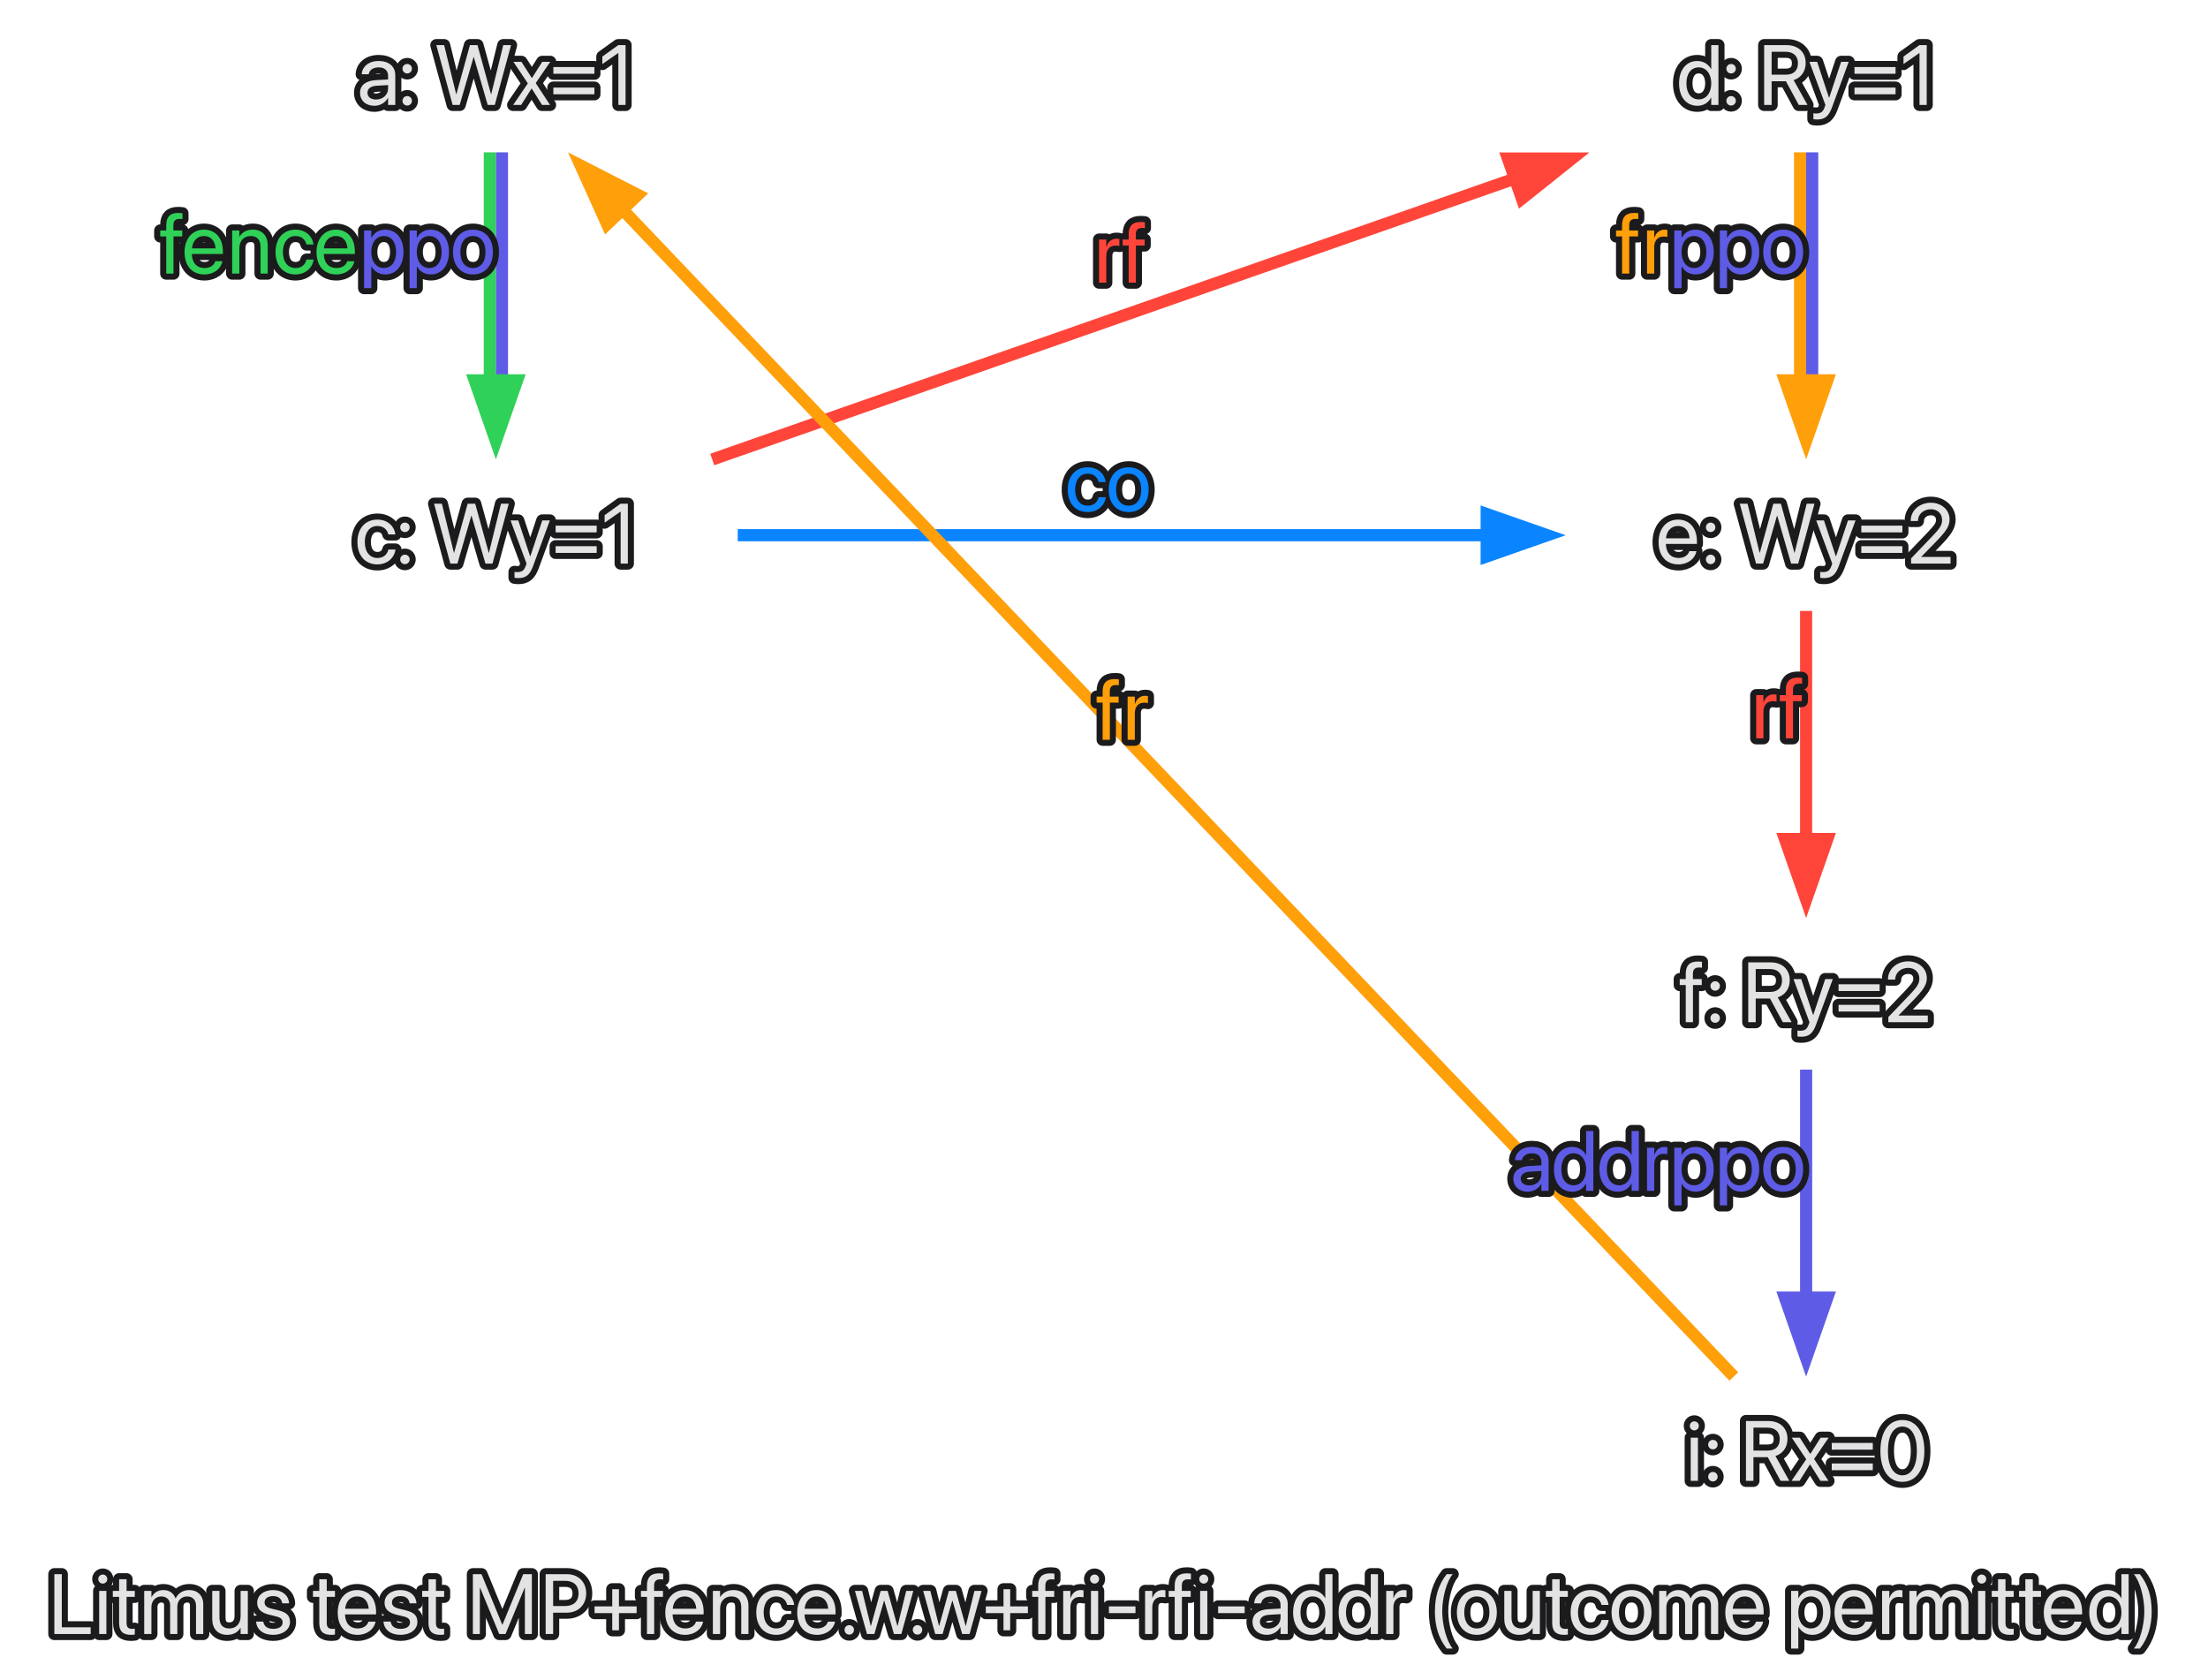 <?xml version="1.0" encoding="UTF-8"?>
<svg xmlns="http://www.w3.org/2000/svg" xmlns:xlink="http://www.w3.org/1999/xlink" width="364" height="277" viewBox="0 0 364 277">
<defs>
<g>
<g id="glyph-0-0">
<path d="M 0.957 0 L 6.945 0 L 6.945 -1.109 L 2.188 -1.109 L 2.188 -9.863 L 0.957 -9.863 Z M 0.957 0 " />
</g>
<g id="glyph-0-1">
<path d="M 1.441 -8.312 C 1.859 -8.312 2.188 -8.648 2.188 -9.059 C 2.188 -9.477 1.859 -9.805 1.441 -9.805 C 1.031 -9.805 0.699 -9.477 0.699 -9.059 C 0.699 -8.648 1.031 -8.312 1.441 -8.312 Z M 0.848 0 L 2.039 0 L 2.039 -7.109 L 0.848 -7.109 Z M 0.848 0 " />
</g>
<g id="glyph-0-2">
<path d="M 3.082 0.137 C 3.316 0.137 3.57 0.109 3.719 0.09 L 3.719 -0.875 C 3.617 -0.867 3.48 -0.848 3.336 -0.848 C 2.699 -0.848 2.367 -1.059 2.367 -1.82 L 2.367 -6.125 L 3.719 -6.125 L 3.719 -7.109 L 2.367 -7.109 L 2.367 -9.031 L 1.137 -9.031 L 1.137 -7.109 L 0.098 -7.109 L 0.098 -6.125 L 1.137 -6.125 L 1.137 -1.812 C 1.137 -0.453 1.777 0.137 3.082 0.137 Z M 3.082 0.137 " />
</g>
<g id="glyph-0-3">
<path d="M 0.773 0 L 1.961 0 L 1.961 -4.457 C 1.961 -5.449 2.645 -6.195 3.59 -6.195 C 4.473 -6.195 5.047 -5.625 5.047 -4.766 L 5.047 0 L 6.234 0 L 6.234 -4.52 C 6.234 -5.488 6.898 -6.195 7.84 -6.195 C 8.777 -6.195 9.316 -5.613 9.316 -4.637 L 9.316 0 L 10.508 0 L 10.508 -4.91 C 10.508 -6.324 9.598 -7.246 8.191 -7.246 C 7.191 -7.246 6.359 -6.734 5.961 -5.879 L 5.934 -5.879 C 5.625 -6.746 4.91 -7.246 3.938 -7.246 C 3.023 -7.246 2.312 -6.773 1.988 -6.07 L 1.961 -6.07 L 1.961 -7.109 L 0.773 -7.109 Z M 0.773 0 " />
</g>
<g id="glyph-0-4">
<path d="M 3.199 0.137 C 4.281 0.137 5.004 -0.348 5.387 -1.012 L 5.414 -1.012 L 5.414 0 L 6.605 0 L 6.605 -7.109 L 5.414 -7.109 L 5.414 -2.926 C 5.414 -1.715 4.684 -0.918 3.562 -0.918 C 2.469 -0.918 1.93 -1.551 1.93 -2.707 L 1.93 -7.109 L 0.738 -7.109 L 0.738 -2.496 C 0.738 -0.875 1.641 0.137 3.199 0.137 Z M 3.199 0.137 " />
</g>
<g id="glyph-0-5">
<path d="M 3.297 0.137 C 4.883 0.137 6.059 -0.738 6.059 -1.984 L 6.059 -1.988 C 6.059 -3 5.539 -3.57 4.102 -3.918 L 2.973 -4.191 C 2.188 -4.383 1.867 -4.719 1.867 -5.203 L 1.867 -5.211 C 1.867 -5.84 2.398 -6.254 3.262 -6.254 C 4.145 -6.254 4.668 -5.797 4.766 -5.105 L 4.773 -5.059 L 5.906 -5.059 L 5.898 -5.148 C 5.812 -6.336 4.82 -7.246 3.262 -7.246 C 1.723 -7.246 0.648 -6.379 0.648 -5.156 L 0.648 -5.148 C 0.648 -4.121 1.301 -3.5 2.641 -3.18 L 3.766 -2.906 C 4.574 -2.707 4.84 -2.422 4.84 -1.906 L 4.84 -1.902 C 4.84 -1.258 4.266 -0.855 3.301 -0.855 C 2.332 -0.855 1.805 -1.273 1.66 -1.984 L 1.648 -2.051 L 0.457 -2.051 L 0.465 -1.988 C 0.609 -0.719 1.621 0.137 3.297 0.137 Z M 3.297 0.137 " />
</g>
<g id="glyph-0-6">
<rect x="0" y="0" width="0" height="0" mask="url(#mask-0)" />
</g>
<g id="glyph-0-7">
<path d="M 3.699 0.137 C 5.25 0.137 6.414 -0.793 6.645 -1.969 L 6.66 -2.039 L 5.488 -2.039 L 5.469 -1.977 C 5.266 -1.367 4.629 -0.918 3.727 -0.918 C 2.461 -0.918 1.656 -1.77 1.629 -3.234 L 6.746 -3.234 L 6.746 -3.672 C 6.746 -5.805 5.566 -7.246 3.625 -7.246 C 1.684 -7.246 0.426 -5.734 0.426 -3.535 L 0.426 -3.527 C 0.426 -1.293 1.656 0.137 3.699 0.137 Z M 3.617 -6.195 C 4.656 -6.195 5.422 -5.543 5.539 -4.164 L 1.648 -4.164 C 1.777 -5.488 2.586 -6.195 3.617 -6.195 Z M 3.617 -6.195 " />
</g>
<g id="glyph-0-8">
<path d="M 0.957 0 L 2.105 0 L 2.105 -7.621 L 2.148 -7.621 L 5.297 0 L 6.336 0 L 9.488 -7.621 L 9.531 -7.621 L 9.531 0 L 10.68 0 L 10.68 -9.863 L 9.258 -9.863 L 5.84 -1.551 L 5.797 -1.551 L 2.379 -9.863 L 0.957 -9.863 Z M 0.957 0 " />
</g>
<g id="glyph-0-9">
<path d="M 0.957 0 L 2.188 0 L 2.188 -3.52 L 4.473 -3.52 C 6.324 -3.52 7.637 -4.828 7.637 -6.699 L 7.637 -6.715 C 7.637 -8.586 6.324 -9.863 4.473 -9.863 L 0.957 -9.863 Z M 4.156 -8.77 C 5.566 -8.77 6.379 -8 6.379 -6.699 L 6.379 -6.688 C 6.379 -5.387 5.566 -4.613 4.156 -4.613 L 2.188 -4.613 L 2.188 -8.77 Z M 4.156 -8.77 " />
</g>
<g id="glyph-0-10">
<path d="M 0.766 -3.445 L 3.68 -3.445 L 3.68 -0.617 L 4.785 -0.617 L 4.785 -3.445 L 7.703 -3.445 L 7.703 -4.555 L 4.785 -4.555 L 4.785 -7.383 L 3.68 -7.383 L 3.68 -4.555 L 0.766 -4.555 Z M 0.766 -3.445 " />
</g>
<g id="glyph-0-11">
<path d="M 1.156 0 L 2.344 0 L 2.344 -6.125 L 3.793 -6.125 L 3.793 -7.109 L 2.332 -7.109 L 2.332 -7.977 C 2.332 -8.684 2.66 -9.016 3.316 -9.016 C 3.5 -9.016 3.684 -9.012 3.828 -8.988 L 3.828 -9.953 C 3.652 -9.98 3.371 -10 3.105 -10 C 1.793 -10 1.156 -9.352 1.156 -7.984 L 1.156 -7.109 L 0.164 -7.109 L 0.164 -6.125 L 1.156 -6.125 Z M 1.156 0 " />
</g>
<g id="glyph-0-12">
<path d="M 0.773 0 L 1.961 0 L 1.961 -4.184 C 1.961 -5.395 2.695 -6.195 3.816 -6.195 C 4.91 -6.195 5.449 -5.559 5.449 -4.402 L 5.449 0 L 6.637 0 L 6.637 -4.613 C 6.637 -6.234 5.734 -7.246 4.176 -7.246 C 3.098 -7.246 2.371 -6.762 1.988 -6.098 L 1.961 -6.098 L 1.961 -7.109 L 0.773 -7.109 Z M 0.773 0 " />
</g>
<g id="glyph-0-13">
<path d="M 3.719 0.137 C 5.324 0.137 6.496 -0.91 6.688 -2.262 L 6.691 -2.312 L 5.523 -2.312 L 5.512 -2.258 C 5.312 -1.465 4.691 -0.918 3.719 -0.918 C 2.488 -0.918 1.641 -1.895 1.641 -3.547 L 1.641 -3.555 C 1.641 -5.168 2.469 -6.195 3.707 -6.195 C 4.75 -6.195 5.324 -5.566 5.504 -4.855 L 5.516 -4.801 L 6.68 -4.801 L 6.672 -4.855 C 6.523 -6.07 5.477 -7.246 3.707 -7.246 C 1.73 -7.246 0.426 -5.812 0.426 -3.57 L 0.426 -3.562 C 0.426 -1.301 1.703 0.137 3.719 0.137 Z M 3.719 0.137 " />
</g>
<g id="glyph-0-14">
<path d="M 1.504 0.098 C 1.941 0.098 2.285 -0.246 2.285 -0.684 C 2.285 -1.121 1.941 -1.465 1.504 -1.465 C 1.066 -1.465 0.727 -1.121 0.727 -0.684 C 0.727 -0.246 1.066 0.098 1.504 0.098 Z M 1.504 0.098 " />
</g>
<g id="glyph-0-15">
<path d="M 2.18 0 L 3.391 0 L 4.992 -5.504 L 5.02 -5.504 L 6.625 0 L 7.836 0 L 9.816 -7.109 L 8.641 -7.109 L 7.219 -1.328 L 7.191 -1.328 L 5.578 -7.109 L 4.43 -7.109 L 2.824 -1.328 L 2.797 -1.328 L 1.375 -7.109 L 0.191 -7.109 Z M 2.18 0 " />
</g>
<g id="glyph-0-16">
<path d="M 0.773 0 L 1.961 0 L 1.961 -4.391 C 1.961 -5.469 2.562 -6.113 3.488 -6.113 C 3.773 -6.113 4.027 -6.078 4.121 -6.043 L 4.121 -7.199 C 4.027 -7.211 3.848 -7.246 3.645 -7.246 C 2.844 -7.246 2.23 -6.727 1.988 -5.906 L 1.961 -5.906 L 1.961 -7.109 L 0.773 -7.109 Z M 0.773 0 " />
</g>
<g id="glyph-0-17">
<path d="M 0.812 -3.445 L 5.188 -3.445 L 5.188 -4.555 L 0.812 -4.555 Z M 0.812 -3.445 " />
</g>
<g id="glyph-0-18">
<path d="M 2.852 0.137 C 3.801 0.137 4.656 -0.375 5.074 -1.156 L 5.102 -1.156 L 5.102 0 L 6.289 0 L 6.289 -4.914 C 6.289 -6.336 5.238 -7.246 3.555 -7.246 C 1.879 -7.246 0.863 -6.305 0.758 -5.133 L 0.754 -5.059 L 1.902 -5.059 L 1.914 -5.121 C 2.051 -5.758 2.625 -6.195 3.543 -6.195 C 4.531 -6.195 5.102 -5.668 5.102 -4.801 L 5.102 -4.203 L 3.062 -4.09 C 1.43 -3.992 0.484 -3.234 0.484 -2.023 L 0.484 -2.012 C 0.484 -0.719 1.438 0.137 2.852 0.137 Z M 1.703 -2.012 L 1.703 -2.023 C 1.703 -2.688 2.25 -3.109 3.199 -3.164 L 5.102 -3.281 L 5.102 -2.699 C 5.102 -1.668 4.238 -0.895 3.117 -0.895 C 2.262 -0.895 1.703 -1.328 1.703 -2.012 Z M 1.703 -2.012 " />
</g>
<g id="glyph-0-19">
<path d="M 3.445 0.137 C 4.465 0.137 5.258 -0.375 5.703 -1.203 L 5.73 -1.203 L 5.73 0 L 6.918 0 L 6.918 -9.863 L 5.73 -9.863 L 5.73 -5.922 L 5.703 -5.922 C 5.258 -6.742 4.43 -7.246 3.426 -7.246 C 1.641 -7.246 0.426 -5.805 0.426 -3.562 L 0.426 -3.555 C 0.426 -1.312 1.629 0.137 3.445 0.137 Z M 3.68 -0.918 C 2.422 -0.918 1.641 -1.922 1.641 -3.555 L 1.641 -3.562 C 1.641 -5.184 2.422 -6.195 3.68 -6.195 C 4.875 -6.195 5.734 -5.148 5.734 -3.562 L 5.734 -3.555 C 5.734 -1.961 4.883 -0.918 3.68 -0.918 Z M 3.68 -0.918 " />
</g>
<g id="glyph-0-20">
<path d="M 3.242 2.395 L 4.238 2.395 C 3.254 1.25 2.508 -1.457 2.508 -3.738 C 2.508 -6.023 3.254 -8.723 4.238 -9.863 L 3.242 -9.863 C 1.906 -8.168 1.301 -6.172 1.301 -3.738 C 1.301 -1.305 1.906 0.703 3.242 2.395 Z M 3.242 2.395 " />
</g>
<g id="glyph-0-21">
<path d="M 3.719 0.137 C 5.68 0.137 7.008 -1.285 7.008 -3.555 L 7.008 -3.57 C 7.008 -5.84 5.676 -7.246 3.711 -7.246 C 1.75 -7.246 0.426 -5.832 0.426 -3.57 L 0.426 -3.555 C 0.426 -1.293 1.742 0.137 3.719 0.137 Z M 3.727 -0.918 C 2.469 -0.918 1.641 -1.879 1.641 -3.555 L 1.641 -3.57 C 1.641 -5.23 2.477 -6.195 3.711 -6.195 C 4.969 -6.195 5.789 -5.238 5.789 -3.57 L 5.789 -3.555 C 5.789 -1.887 4.977 -0.918 3.727 -0.918 Z M 3.727 -0.918 " />
</g>
<g id="glyph-0-22">
<path d="M 0.773 2.395 L 1.961 2.395 L 1.961 -1.191 L 1.988 -1.191 C 2.434 -0.371 3.262 0.137 4.266 0.137 C 6.051 0.137 7.266 -1.305 7.266 -3.547 L 7.266 -3.555 C 7.266 -5.797 6.062 -7.246 4.246 -7.246 C 3.227 -7.246 2.434 -6.734 1.988 -5.906 L 1.961 -5.906 L 1.961 -7.109 L 0.773 -7.109 Z M 4.012 -0.918 C 2.816 -0.918 1.957 -1.961 1.957 -3.547 L 1.957 -3.555 C 1.957 -5.148 2.809 -6.195 4.012 -6.195 C 5.27 -6.195 6.051 -5.188 6.051 -3.555 L 6.051 -3.547 C 6.051 -1.93 5.27 -0.918 4.012 -0.918 Z M 4.012 -0.918 " />
</g>
<g id="glyph-0-23">
<path d="M 1.273 2.395 C 2.605 0.703 3.215 -1.305 3.215 -3.738 C 3.215 -6.172 2.605 -8.168 1.273 -9.863 L 0.273 -9.863 C 1.258 -8.723 2.004 -6.023 2.004 -3.738 C 2.004 -1.457 1.258 1.25 0.273 2.395 Z M 1.273 2.395 " />
</g>
<g id="glyph-0-24">
<path d="M 1.504 -5.195 C 1.941 -5.195 2.285 -5.539 2.285 -5.977 C 2.285 -6.414 1.941 -6.754 1.504 -6.754 C 1.066 -6.754 0.727 -6.414 0.727 -5.977 C 0.727 -5.539 1.066 -5.195 1.504 -5.195 Z M 1.504 0.098 C 1.941 0.098 2.285 -0.246 2.285 -0.684 C 2.285 -1.121 1.941 -1.465 1.504 -1.465 C 1.066 -1.465 0.727 -1.121 0.727 -0.684 C 0.727 -0.246 1.066 0.098 1.504 0.098 Z M 1.504 0.098 " />
</g>
<g id="glyph-0-25">
<path d="M 2.996 0 L 4.156 0 L 6.453 -7.902 L 6.48 -7.902 L 8.777 0 L 9.941 0 L 12.625 -9.863 L 11.34 -9.863 L 9.352 -1.766 L 9.324 -1.766 L 7.09 -9.863 L 5.844 -9.863 L 3.609 -1.766 L 3.582 -1.766 L 1.594 -9.863 L 0.309 -9.863 Z M 2.996 0 " />
</g>
<g id="glyph-0-26">
<path d="M 0.219 0 L 1.539 0 L 3.254 -2.707 L 3.281 -2.707 L 4.984 0 L 6.305 0 L 3.938 -3.602 L 6.336 -7.109 L 5.012 -7.109 L 3.324 -4.445 L 3.297 -4.445 L 1.586 -7.109 L 0.262 -7.109 L 2.641 -3.555 Z M 0.219 0 " />
</g>
<g id="glyph-0-27">
<path d="M 0.848 -5.141 L 7.617 -5.141 L 7.617 -6.25 L 0.848 -6.25 Z M 0.848 -1.758 L 7.617 -1.758 L 7.617 -2.863 L 0.848 -2.863 Z M 0.848 -1.758 " />
</g>
<g id="glyph-0-28">
<path d="M 3.316 0 L 4.504 0 L 4.504 -9.863 L 3.301 -9.863 L 0.676 -7.977 L 0.676 -6.742 L 3.289 -8.559 L 3.316 -8.559 Z M 3.316 0 " />
</g>
<g id="glyph-0-29">
<path d="M 1.457 2.395 C 2.742 2.395 3.363 1.805 3.871 0.445 L 6.645 -7.109 L 5.395 -7.109 L 3.426 -1.191 L 3.398 -1.191 L 1.438 -7.109 L 0.164 -7.109 L 2.805 0.008 L 2.66 0.41 C 2.371 1.219 1.957 1.41 1.203 1.41 C 1.059 1.41 0.922 1.387 0.82 1.367 L 0.82 2.34 C 0.973 2.367 1.223 2.395 1.457 2.395 Z M 1.457 2.395 " />
</g>
<g id="glyph-0-30">
<path d="M 0.957 0 L 2.188 0 L 2.188 -3.902 L 4.547 -3.902 L 6.66 0 L 8.102 0 L 5.816 -4.094 C 7.047 -4.484 7.801 -5.543 7.801 -6.91 L 7.801 -6.926 C 7.801 -8.703 6.555 -9.863 4.656 -9.863 L 0.957 -9.863 Z M 2.188 -4.992 L 2.188 -8.77 L 4.492 -8.77 C 5.758 -8.77 6.527 -8.074 6.527 -6.898 L 6.527 -6.883 C 6.527 -5.676 5.812 -4.992 4.547 -4.992 Z M 2.188 -4.992 " />
</g>
<g id="glyph-0-31">
<path d="M 0.801 0 L 7.309 0 L 7.309 -1.094 L 2.488 -1.094 L 2.488 -1.121 L 4.832 -3.527 C 6.645 -5.379 7.145 -6.195 7.145 -7.273 L 7.145 -7.289 C 7.145 -8.832 5.84 -10.027 4.055 -10.027 C 2.215 -10.027 0.738 -8.766 0.738 -7.055 L 0.738 -7.016 L 1.93 -7.016 L 1.93 -7.047 C 1.93 -8.109 2.844 -8.957 4.074 -8.957 C 5.148 -8.957 5.906 -8.23 5.914 -7.227 L 5.914 -7.211 C 5.914 -6.391 5.605 -5.859 4.273 -4.473 L 0.801 -0.848 Z M 0.801 0 " />
</g>
<g id="glyph-0-32">
<path d="M 4.238 0.164 C 6.508 0.164 7.867 -1.797 7.867 -4.93 L 7.867 -4.941 C 7.867 -8.074 6.508 -10.027 4.238 -10.027 C 1.969 -10.027 0.621 -8.074 0.621 -4.941 L 0.621 -4.93 C 0.621 -1.797 1.969 0.164 4.238 0.164 Z M 4.238 -0.91 C 2.734 -0.91 1.859 -2.453 1.859 -4.93 L 1.859 -4.941 C 1.859 -7.418 2.734 -8.949 4.238 -8.949 C 5.742 -8.949 6.633 -7.418 6.633 -4.941 L 6.633 -4.93 C 6.633 -2.453 5.742 -0.91 4.238 -0.91 Z M 4.238 -0.91 " />
</g>
</g>
<image id="source-11" x="0" y="0" width="0" height="0" />
<mask id="mask-0">
<use xlink:href="#source-11" />
</mask>
</defs>
<path fill="none" stroke-width="2" stroke-linecap="butt" stroke-linejoin="miter" stroke="rgb(18.824%, 81.961%, 34.51%)" stroke-opacity="1" stroke-miterlimit="10" d="M 80.75 -252.191 C 80.75 -241.905 80.75 -226.987 80.75 -214.237 " transform="matrix(1, 0, 0, 1, 0, 277.3)" />
<path fill="none" stroke-width="2" stroke-linecap="butt" stroke-linejoin="miter" stroke="rgb(36.863%, 36.078%, 90.196%)" stroke-opacity="1" stroke-miterlimit="10" d="M 82.75 -252.191 C 82.75 -241.905 82.75 -226.987 82.75 -214.237 " transform="matrix(1, 0, 0, 1, 0, 277.3)" />
<path fill-rule="nonzero" fill="rgb(18.824%, 81.961%, 34.51%)" fill-opacity="1" stroke-width="2" stroke-linecap="butt" stroke-linejoin="miter" stroke="rgb(18.824%, 81.961%, 34.51%)" stroke-opacity="1" stroke-miterlimit="10" d="M 85.25 -214.605 L 81.75 -204.605 L 78.25 -214.605 Z M 85.25 -214.605 " transform="matrix(1, 0, 0, 1, 0, 277.3)" />
<path fill="none" stroke-width="2" stroke-linecap="butt" stroke-linejoin="miter" stroke="rgb(100%, 27.059%, 22.745%)" stroke-opacity="1" stroke-miterlimit="10" d="M 117.418 -201.558 C 153.609 -214.226 209.855 -233.913 249.902 -247.929 " transform="matrix(1, 0, 0, 1, 0, 277.3)" />
<path fill-rule="nonzero" fill="rgb(100%, 27.059%, 22.745%)" fill-opacity="1" stroke-width="2" stroke-linecap="butt" stroke-linejoin="miter" stroke="rgb(100%, 27.059%, 22.745%)" stroke-opacity="1" stroke-miterlimit="10" d="M 248.578 -251.171 L 259.172 -251.171 L 250.891 -244.566 Z M 248.578 -251.171 " transform="matrix(1, 0, 0, 1, 0, 277.3)" />
<path fill="none" stroke-width="2" stroke-linecap="butt" stroke-linejoin="miter" stroke="rgb(3.922%, 51.765%, 100%)" stroke-opacity="1" stroke-miterlimit="10" d="M 121.621 -189.073 C 156.402 -189.073 207.125 -189.073 245.215 -189.073 " transform="matrix(1, 0, 0, 1, 0, 277.3)" />
<path fill-rule="nonzero" fill="rgb(3.922%, 51.765%, 100%)" fill-opacity="1" stroke-width="2" stroke-linecap="butt" stroke-linejoin="miter" stroke="rgb(3.922%, 51.765%, 100%)" stroke-opacity="1" stroke-miterlimit="10" d="M 245.086 -192.573 L 255.086 -189.073 L 245.086 -185.573 Z M 245.086 -192.573 " transform="matrix(1, 0, 0, 1, 0, 277.3)" />
<path fill="none" stroke-width="2" stroke-linecap="butt" stroke-linejoin="miter" stroke="rgb(100%, 62.353%, 3.922%)" stroke-opacity="1" stroke-miterlimit="10" d="M 296.75 -252.191 C 296.75 -241.905 296.75 -226.987 296.75 -214.237 " transform="matrix(1, 0, 0, 1, 0, 277.3)" />
<path fill="none" stroke-width="2" stroke-linecap="butt" stroke-linejoin="miter" stroke="rgb(36.863%, 36.078%, 90.196%)" stroke-opacity="1" stroke-miterlimit="10" d="M 298.75 -252.191 C 298.75 -241.905 298.75 -226.987 298.75 -214.237 " transform="matrix(1, 0, 0, 1, 0, 277.3)" />
<path fill-rule="nonzero" fill="rgb(100%, 62.353%, 3.922%)" fill-opacity="1" stroke-width="2" stroke-linecap="butt" stroke-linejoin="miter" stroke="rgb(100%, 62.353%, 3.922%)" stroke-opacity="1" stroke-miterlimit="10" d="M 301.25 -214.605 L 297.75 -204.605 L 294.25 -214.605 Z M 301.25 -214.605 " transform="matrix(1, 0, 0, 1, 0, 277.3)" />
<path fill="none" stroke-width="2" stroke-linecap="butt" stroke-linejoin="miter" stroke="rgb(100%, 27.059%, 22.745%)" stroke-opacity="1" stroke-miterlimit="10" d="M 297.75 -176.593 C 297.75 -166.304 297.75 -151.39 297.75 -138.64 " transform="matrix(1, 0, 0, 1, 0, 277.3)" />
<path fill-rule="nonzero" fill="rgb(100%, 27.059%, 22.745%)" fill-opacity="1" stroke-width="2" stroke-linecap="butt" stroke-linejoin="miter" stroke="rgb(100%, 27.059%, 22.745%)" stroke-opacity="1" stroke-miterlimit="10" d="M 301.25 -139.003 L 297.75 -129.003 L 294.25 -139.003 Z M 301.25 -139.003 " transform="matrix(1, 0, 0, 1, 0, 277.3)" />
<path fill="none" stroke-width="2" stroke-linecap="butt" stroke-linejoin="miter" stroke="rgb(36.863%, 36.078%, 90.196%)" stroke-opacity="1" stroke-miterlimit="10" d="M 297.75 -100.991 C 297.75 -90.706 297.75 -75.788 297.75 -63.038 " transform="matrix(1, 0, 0, 1, 0, 277.3)" />
<path fill-rule="nonzero" fill="rgb(36.863%, 36.078%, 90.196%)" fill-opacity="1" stroke-width="2" stroke-linecap="butt" stroke-linejoin="miter" stroke="rgb(36.863%, 36.078%, 90.196%)" stroke-opacity="1" stroke-miterlimit="10" d="M 301.25 -63.405 L 297.75 -53.405 L 294.25 -63.405 Z M 301.25 -63.405 " transform="matrix(1, 0, 0, 1, 0, 277.3)" />
<path fill="none" stroke-width="2" stroke-linecap="butt" stroke-linejoin="miter" stroke="rgb(100%, 62.353%, 3.922%)" stroke-opacity="1" stroke-miterlimit="10" d="M 285.828 -50.394 C 250.645 -87.335 146.938 -196.23 102.426 -242.968 " transform="matrix(1, 0, 0, 1, 0, 277.3)" />
<path fill-rule="nonzero" fill="rgb(100%, 62.353%, 3.922%)" fill-opacity="1" stroke-width="2" stroke-linecap="butt" stroke-linejoin="miter" stroke="rgb(100%, 62.353%, 3.922%)" stroke-opacity="1" stroke-miterlimit="10" d="M 100.082 -240.351 L 95.723 -250.003 L 105.152 -245.179 Z M 100.082 -240.351 " transform="matrix(1, 0, 0, 1, 0, 277.3)" />
<g fill="none" fill-opacity="1" stroke="#1b1b1d" stroke-width="2" stroke-opacity="1" stroke-linejoin="round" stroke-linecap="round">
<use xlink:href="#glyph-0-0" x="8" y="269.352" stroke="#1b1b1d" stroke-width="2" stroke-opacity="1" fill="none" />
<use xlink:href="#glyph-0-1" x="15.5" y="269.352" stroke="#1b1b1d" stroke-width="2" stroke-opacity="1" fill="none" />
<use xlink:href="#glyph-0-2" x="18.5" y="269.352" stroke="#1b1b1d" stroke-width="2" stroke-opacity="1" fill="none" />
<use xlink:href="#glyph-0-3" x="23" y="269.352" stroke="#1b1b1d" stroke-width="2" stroke-opacity="1" fill="none" />
<use xlink:href="#glyph-0-4" x="34.25" y="269.352" stroke="#1b1b1d" stroke-width="2" stroke-opacity="1" fill="none" />
<use xlink:href="#glyph-0-5" x="41.75" y="269.352" stroke="#1b1b1d" stroke-width="2" stroke-opacity="1" fill="none" />
<use xlink:href="#glyph-0-6" x="48.5" y="269.352" stroke="#1b1b1d" stroke-width="2" stroke-opacity="1" fill="none" />
<use xlink:href="#glyph-0-2" x="51.5" y="269.352" stroke="#1b1b1d" stroke-width="2" stroke-opacity="1" fill="none" />
<use xlink:href="#glyph-0-7" x="55.25" y="269.352" stroke="#1b1b1d" stroke-width="2" stroke-opacity="1" fill="none" />
<use xlink:href="#glyph-0-5" x="62.75" y="269.352" stroke="#1b1b1d" stroke-width="2" stroke-opacity="1" fill="none" />
<use xlink:href="#glyph-0-2" x="69.5" y="269.352" stroke="#1b1b1d" stroke-width="2" stroke-opacity="1" fill="none" />
<use xlink:href="#glyph-0-6" x="74" y="269.352" stroke="#1b1b1d" stroke-width="2" stroke-opacity="1" fill="none" />
<use xlink:href="#glyph-0-8" x="77" y="269.352" stroke="#1b1b1d" stroke-width="2" stroke-opacity="1" fill="none" />
<use xlink:href="#glyph-0-9" x="89" y="269.352" stroke="#1b1b1d" stroke-width="2" stroke-opacity="1" fill="none" />
<use xlink:href="#glyph-0-10" x="97.25" y="269.352" stroke="#1b1b1d" stroke-width="2" stroke-opacity="1" fill="none" />
<use xlink:href="#glyph-0-11" x="105.5" y="269.352" stroke="#1b1b1d" stroke-width="2" stroke-opacity="1" fill="none" />
<use xlink:href="#glyph-0-7" x="109.25" y="269.352" stroke="#1b1b1d" stroke-width="2" stroke-opacity="1" fill="none" />
<use xlink:href="#glyph-0-12" x="116.75" y="269.352" stroke="#1b1b1d" stroke-width="2" stroke-opacity="1" fill="none" />
<use xlink:href="#glyph-0-13" x="124.25" y="269.352" stroke="#1b1b1d" stroke-width="2" stroke-opacity="1" fill="none" />
<use xlink:href="#glyph-0-7" x="131" y="269.352" stroke="#1b1b1d" stroke-width="2" stroke-opacity="1" fill="none" />
<use xlink:href="#glyph-0-14" x="138.5" y="269.352" stroke="#1b1b1d" stroke-width="2" stroke-opacity="1" fill="none" />
<use xlink:href="#glyph-0-15" x="140.75" y="269.352" stroke="#1b1b1d" stroke-width="2" stroke-opacity="1" fill="none" />
<use xlink:href="#glyph-0-14" x="149.75" y="269.352" stroke="#1b1b1d" stroke-width="2" stroke-opacity="1" fill="none" />
<use xlink:href="#glyph-0-15" x="152" y="269.352" stroke="#1b1b1d" stroke-width="2" stroke-opacity="1" fill="none" />
<use xlink:href="#glyph-0-10" x="161.75" y="269.352" stroke="#1b1b1d" stroke-width="2" stroke-opacity="1" fill="none" />
<use xlink:href="#glyph-0-11" x="170" y="269.352" stroke="#1b1b1d" stroke-width="2" stroke-opacity="1" fill="none" />
<use xlink:href="#glyph-0-16" x="174.5" y="269.352" stroke="#1b1b1d" stroke-width="2" stroke-opacity="1" fill="none" />
<use xlink:href="#glyph-0-1" x="179" y="269.352" stroke="#1b1b1d" stroke-width="2" stroke-opacity="1" fill="none" />
<use xlink:href="#glyph-0-17" x="182" y="269.352" stroke="#1b1b1d" stroke-width="2" stroke-opacity="1" fill="none" />
<use xlink:href="#glyph-0-16" x="188" y="269.352" stroke="#1b1b1d" stroke-width="2" stroke-opacity="1" fill="none" />
<use xlink:href="#glyph-0-11" x="192.5" y="269.352" stroke="#1b1b1d" stroke-width="2" stroke-opacity="1" fill="none" />
<use xlink:href="#glyph-0-1" x="197" y="269.352" stroke="#1b1b1d" stroke-width="2" stroke-opacity="1" fill="none" />
<use xlink:href="#glyph-0-17" x="200" y="269.352" stroke="#1b1b1d" stroke-width="2" stroke-opacity="1" fill="none" />
<use xlink:href="#glyph-0-18" x="206" y="269.352" stroke="#1b1b1d" stroke-width="2" stroke-opacity="1" fill="none" />
<use xlink:href="#glyph-0-19" x="212.75" y="269.352" stroke="#1b1b1d" stroke-width="2" stroke-opacity="1" fill="none" />
<use xlink:href="#glyph-0-19" x="220.25" y="269.352" stroke="#1b1b1d" stroke-width="2" stroke-opacity="1" fill="none" />
<use xlink:href="#glyph-0-16" x="227.75" y="269.352" stroke="#1b1b1d" stroke-width="2" stroke-opacity="1" fill="none" />
<use xlink:href="#glyph-0-6" x="232.25" y="269.352" stroke="#1b1b1d" stroke-width="2" stroke-opacity="1" fill="none" />
<use xlink:href="#glyph-0-20" x="235.25" y="269.352" stroke="#1b1b1d" stroke-width="2" stroke-opacity="1" fill="none" />
<use xlink:href="#glyph-0-21" x="239.75" y="269.352" stroke="#1b1b1d" stroke-width="2" stroke-opacity="1" fill="none" />
<use xlink:href="#glyph-0-4" x="247.25" y="269.352" stroke="#1b1b1d" stroke-width="2" stroke-opacity="1" fill="none" />
<use xlink:href="#glyph-0-2" x="254.75" y="269.352" stroke="#1b1b1d" stroke-width="2" stroke-opacity="1" fill="none" />
<use xlink:href="#glyph-0-13" x="258.5" y="269.352" stroke="#1b1b1d" stroke-width="2" stroke-opacity="1" fill="none" />
<use xlink:href="#glyph-0-21" x="265.25" y="269.352" stroke="#1b1b1d" stroke-width="2" stroke-opacity="1" fill="none" />
<use xlink:href="#glyph-0-3" x="272.75" y="269.352" stroke="#1b1b1d" stroke-width="2" stroke-opacity="1" fill="none" />
<use xlink:href="#glyph-0-7" x="284" y="269.352" stroke="#1b1b1d" stroke-width="2" stroke-opacity="1" fill="none" />
<use xlink:href="#glyph-0-6" x="291.5" y="269.352" stroke="#1b1b1d" stroke-width="2" stroke-opacity="1" fill="none" />
<use xlink:href="#glyph-0-22" x="294.5" y="269.352" stroke="#1b1b1d" stroke-width="2" stroke-opacity="1" fill="none" />
<use xlink:href="#glyph-0-7" x="302" y="269.352" stroke="#1b1b1d" stroke-width="2" stroke-opacity="1" fill="none" />
<use xlink:href="#glyph-0-16" x="309.5" y="269.352" stroke="#1b1b1d" stroke-width="2" stroke-opacity="1" fill="none" />
<use xlink:href="#glyph-0-3" x="314" y="269.352" stroke="#1b1b1d" stroke-width="2" stroke-opacity="1" fill="none" />
<use xlink:href="#glyph-0-1" x="325.25" y="269.352" stroke="#1b1b1d" stroke-width="2" stroke-opacity="1" fill="none" />
<use xlink:href="#glyph-0-2" x="328.25" y="269.352" stroke="#1b1b1d" stroke-width="2" stroke-opacity="1" fill="none" />
<use xlink:href="#glyph-0-2" x="332.75" y="269.352" stroke="#1b1b1d" stroke-width="2" stroke-opacity="1" fill="none" />
<use xlink:href="#glyph-0-7" x="336.5" y="269.352" stroke="#1b1b1d" stroke-width="2" stroke-opacity="1" fill="none" />
<use xlink:href="#glyph-0-19" x="344" y="269.352" stroke="#1b1b1d" stroke-width="2" stroke-opacity="1" fill="none" />
<use xlink:href="#glyph-0-23" x="351.5" y="269.352" stroke="#1b1b1d" stroke-width="2" stroke-opacity="1" fill="none" />
</g>
<g fill="rgb(89.02%, 89.02%, 89.02%)" fill-opacity="1" stroke="none">
<use xlink:href="#glyph-0-0" x="8" y="269.352" stroke="none" />
<use xlink:href="#glyph-0-1" x="15.5" y="269.352" stroke="none" />
<use xlink:href="#glyph-0-2" x="18.5" y="269.352" stroke="none" />
<use xlink:href="#glyph-0-3" x="23" y="269.352" stroke="none" />
<use xlink:href="#glyph-0-4" x="34.25" y="269.352" stroke="none" />
<use xlink:href="#glyph-0-5" x="41.75" y="269.352" stroke="none" />
<use xlink:href="#glyph-0-6" x="48.5" y="269.352" stroke="none" />
<use xlink:href="#glyph-0-2" x="51.5" y="269.352" stroke="none" />
<use xlink:href="#glyph-0-7" x="55.25" y="269.352" stroke="none" />
<use xlink:href="#glyph-0-5" x="62.75" y="269.352" stroke="none" />
<use xlink:href="#glyph-0-2" x="69.5" y="269.352" stroke="none" />
<use xlink:href="#glyph-0-6" x="74" y="269.352" stroke="none" />
<use xlink:href="#glyph-0-8" x="77" y="269.352" stroke="none" />
<use xlink:href="#glyph-0-9" x="89" y="269.352" stroke="none" />
<use xlink:href="#glyph-0-10" x="97.25" y="269.352" stroke="none" />
<use xlink:href="#glyph-0-11" x="105.5" y="269.352" stroke="none" />
<use xlink:href="#glyph-0-7" x="109.25" y="269.352" stroke="none" />
<use xlink:href="#glyph-0-12" x="116.75" y="269.352" stroke="none" />
<use xlink:href="#glyph-0-13" x="124.25" y="269.352" stroke="none" />
<use xlink:href="#glyph-0-7" x="131" y="269.352" stroke="none" />
<use xlink:href="#glyph-0-14" x="138.5" y="269.352" stroke="none" />
<use xlink:href="#glyph-0-15" x="140.75" y="269.352" stroke="none" />
<use xlink:href="#glyph-0-14" x="149.75" y="269.352" stroke="none" />
<use xlink:href="#glyph-0-15" x="152" y="269.352" stroke="none" />
<use xlink:href="#glyph-0-10" x="161.75" y="269.352" stroke="none" />
<use xlink:href="#glyph-0-11" x="170" y="269.352" stroke="none" />
<use xlink:href="#glyph-0-16" x="174.5" y="269.352" stroke="none" />
<use xlink:href="#glyph-0-1" x="179" y="269.352" stroke="none" />
<use xlink:href="#glyph-0-17" x="182" y="269.352" stroke="none" />
<use xlink:href="#glyph-0-16" x="188" y="269.352" stroke="none" />
<use xlink:href="#glyph-0-11" x="192.5" y="269.352" stroke="none" />
<use xlink:href="#glyph-0-1" x="197" y="269.352" stroke="none" />
<use xlink:href="#glyph-0-17" x="200" y="269.352" stroke="none" />
<use xlink:href="#glyph-0-18" x="206" y="269.352" stroke="none" />
<use xlink:href="#glyph-0-19" x="212.75" y="269.352" stroke="none" />
<use xlink:href="#glyph-0-19" x="220.25" y="269.352" stroke="none" />
<use xlink:href="#glyph-0-16" x="227.75" y="269.352" stroke="none" />
<use xlink:href="#glyph-0-6" x="232.25" y="269.352" stroke="none" />
<use xlink:href="#glyph-0-20" x="235.25" y="269.352" stroke="none" />
<use xlink:href="#glyph-0-21" x="239.75" y="269.352" stroke="none" />
<use xlink:href="#glyph-0-4" x="247.25" y="269.352" stroke="none" />
<use xlink:href="#glyph-0-2" x="254.75" y="269.352" stroke="none" />
<use xlink:href="#glyph-0-13" x="258.5" y="269.352" stroke="none" />
<use xlink:href="#glyph-0-21" x="265.25" y="269.352" stroke="none" />
<use xlink:href="#glyph-0-3" x="272.75" y="269.352" stroke="none" />
<use xlink:href="#glyph-0-7" x="284" y="269.352" stroke="none" />
<use xlink:href="#glyph-0-6" x="291.5" y="269.352" stroke="none" />
<use xlink:href="#glyph-0-22" x="294.5" y="269.352" stroke="none" />
<use xlink:href="#glyph-0-7" x="302" y="269.352" stroke="none" />
<use xlink:href="#glyph-0-16" x="309.5" y="269.352" stroke="none" />
<use xlink:href="#glyph-0-3" x="314" y="269.352" stroke="none" />
<use xlink:href="#glyph-0-1" x="325.25" y="269.352" stroke="none" />
<use xlink:href="#glyph-0-2" x="328.25" y="269.352" stroke="none" />
<use xlink:href="#glyph-0-2" x="332.75" y="269.352" stroke="none" />
<use xlink:href="#glyph-0-7" x="336.5" y="269.352" stroke="none" />
<use xlink:href="#glyph-0-19" x="344" y="269.352" stroke="none" />
<use xlink:href="#glyph-0-23" x="351.5" y="269.352" stroke="none" />
</g>
<g fill="none" fill-opacity="1" stroke="#1b1b1d" stroke-width="2" stroke-opacity="1" stroke-linejoin="round" stroke-linecap="round">
<use xlink:href="#glyph-0-18" x="58.875" y="17.301" stroke="#1b1b1d" stroke-width="2" stroke-opacity="1" fill="none" />
<use xlink:href="#glyph-0-24" x="65.625" y="17.301" stroke="#1b1b1d" stroke-width="2" stroke-opacity="1" fill="none" />
<use xlink:href="#glyph-0-6" x="68.625" y="17.301" stroke="#1b1b1d" stroke-width="2" stroke-opacity="1" fill="none" />
<use xlink:href="#glyph-0-25" x="71.625" y="17.301" stroke="#1b1b1d" stroke-width="2" stroke-opacity="1" fill="none" />
<use xlink:href="#glyph-0-26" x="84.375" y="17.301" stroke="#1b1b1d" stroke-width="2" stroke-opacity="1" fill="none" />
<use xlink:href="#glyph-0-27" x="90.375" y="17.301" stroke="#1b1b1d" stroke-width="2" stroke-opacity="1" fill="none" />
<use xlink:href="#glyph-0-28" x="98.625" y="17.301" stroke="#1b1b1d" stroke-width="2" stroke-opacity="1" fill="none" />
</g>
<g fill="rgb(89.02%, 89.02%, 89.02%)" fill-opacity="1" stroke="none">
<use xlink:href="#glyph-0-18" x="58.875" y="17.301" stroke="none" />
<use xlink:href="#glyph-0-24" x="65.625" y="17.301" stroke="none" />
<use xlink:href="#glyph-0-6" x="68.625" y="17.301" stroke="none" />
<use xlink:href="#glyph-0-25" x="71.625" y="17.301" stroke="none" />
<use xlink:href="#glyph-0-26" x="84.375" y="17.301" stroke="none" />
<use xlink:href="#glyph-0-27" x="90.375" y="17.301" stroke="none" />
<use xlink:href="#glyph-0-28" x="98.625" y="17.301" stroke="none" />
</g>
<g fill="none" fill-opacity="1" stroke="#1b1b1d" stroke-width="2" stroke-opacity="1" stroke-linejoin="round" stroke-linecap="round">
<use xlink:href="#glyph-0-13" x="58.5" y="92.898" stroke="#1b1b1d" stroke-width="2" stroke-opacity="1" fill="none" />
<use xlink:href="#glyph-0-24" x="65.25" y="92.898" stroke="#1b1b1d" stroke-width="2" stroke-opacity="1" fill="none" />
<use xlink:href="#glyph-0-6" x="68.25" y="92.898" stroke="#1b1b1d" stroke-width="2" stroke-opacity="1" fill="none" />
<use xlink:href="#glyph-0-25" x="71.25" y="92.898" stroke="#1b1b1d" stroke-width="2" stroke-opacity="1" fill="none" />
<use xlink:href="#glyph-0-29" x="84" y="92.898" stroke="#1b1b1d" stroke-width="2" stroke-opacity="1" fill="none" />
<use xlink:href="#glyph-0-27" x="90.75" y="92.898" stroke="#1b1b1d" stroke-width="2" stroke-opacity="1" fill="none" />
<use xlink:href="#glyph-0-28" x="99" y="92.898" stroke="#1b1b1d" stroke-width="2" stroke-opacity="1" fill="none" />
</g>
<g fill="rgb(89.02%, 89.02%, 89.02%)" fill-opacity="1" stroke="none">
<use xlink:href="#glyph-0-13" x="58.5" y="92.898" stroke="none" />
<use xlink:href="#glyph-0-24" x="65.25" y="92.898" stroke="none" />
<use xlink:href="#glyph-0-6" x="68.25" y="92.898" stroke="none" />
<use xlink:href="#glyph-0-25" x="71.25" y="92.898" stroke="none" />
<use xlink:href="#glyph-0-29" x="84" y="92.898" stroke="none" />
<use xlink:href="#glyph-0-27" x="90.75" y="92.898" stroke="none" />
<use xlink:href="#glyph-0-28" x="99" y="92.898" stroke="none" />
</g>
<g fill="none" fill-opacity="1" stroke="#1b1b1d" stroke-width="2" stroke-opacity="1" stroke-linejoin="round" stroke-linecap="round">
<use xlink:href="#glyph-0-11" x="26.25" y="45.102" stroke="#1b1b1d" stroke-width="2" stroke-opacity="1" fill="none" />
<use xlink:href="#glyph-0-7" x="30" y="45.102" stroke="#1b1b1d" stroke-width="2" stroke-opacity="1" fill="none" />
<use xlink:href="#glyph-0-12" x="37.5" y="45.102" stroke="#1b1b1d" stroke-width="2" stroke-opacity="1" fill="none" />
<use xlink:href="#glyph-0-13" x="45" y="45.102" stroke="#1b1b1d" stroke-width="2" stroke-opacity="1" fill="none" />
<use xlink:href="#glyph-0-7" x="51.75" y="45.102" stroke="#1b1b1d" stroke-width="2" stroke-opacity="1" fill="none" />
</g>
<g fill="rgb(18.824%, 81.961%, 34.51%)" fill-opacity="1" stroke="none">
<use xlink:href="#glyph-0-11" x="26.25" y="45.102" stroke="none" />
<use xlink:href="#glyph-0-7" x="30" y="45.102" stroke="none" />
<use xlink:href="#glyph-0-12" x="37.5" y="45.102" stroke="none" />
<use xlink:href="#glyph-0-13" x="45" y="45.102" stroke="none" />
<use xlink:href="#glyph-0-7" x="51.75" y="45.102" stroke="none" />
</g>
<g fill="none" fill-opacity="1" stroke="#1b1b1d" stroke-width="2" stroke-opacity="1" stroke-linejoin="round" stroke-linecap="round">
<use xlink:href="#glyph-0-22" x="59.25" y="45.102" stroke="#1b1b1d" stroke-width="2" stroke-opacity="1" fill="none" />
<use xlink:href="#glyph-0-22" x="66.75" y="45.102" stroke="#1b1b1d" stroke-width="2" stroke-opacity="1" fill="none" />
<use xlink:href="#glyph-0-21" x="74.25" y="45.102" stroke="#1b1b1d" stroke-width="2" stroke-opacity="1" fill="none" />
</g>
<g fill="rgb(36.863%, 36.078%, 90.196%)" fill-opacity="1" stroke="none">
<use xlink:href="#glyph-0-22" x="59.25" y="45.102" stroke="none" />
<use xlink:href="#glyph-0-22" x="66.75" y="45.102" stroke="none" />
<use xlink:href="#glyph-0-21" x="74.25" y="45.102" stroke="none" />
</g>
<g fill="none" fill-opacity="1" stroke="#1b1b1d" stroke-width="2" stroke-opacity="1" stroke-linejoin="round" stroke-linecap="round">
<use xlink:href="#glyph-0-19" x="276.375" y="17.301" stroke="#1b1b1d" stroke-width="2" stroke-opacity="1" fill="none" />
<use xlink:href="#glyph-0-24" x="283.875" y="17.301" stroke="#1b1b1d" stroke-width="2" stroke-opacity="1" fill="none" />
<use xlink:href="#glyph-0-6" x="286.875" y="17.301" stroke="#1b1b1d" stroke-width="2" stroke-opacity="1" fill="none" />
<use xlink:href="#glyph-0-30" x="289.875" y="17.301" stroke="#1b1b1d" stroke-width="2" stroke-opacity="1" fill="none" />
<use xlink:href="#glyph-0-29" x="298.125" y="17.301" stroke="#1b1b1d" stroke-width="2" stroke-opacity="1" fill="none" />
<use xlink:href="#glyph-0-27" x="304.875" y="17.301" stroke="#1b1b1d" stroke-width="2" stroke-opacity="1" fill="none" />
<use xlink:href="#glyph-0-28" x="313.125" y="17.301" stroke="#1b1b1d" stroke-width="2" stroke-opacity="1" fill="none" />
</g>
<g fill="rgb(89.02%, 89.02%, 89.02%)" fill-opacity="1" stroke="none">
<use xlink:href="#glyph-0-19" x="276.375" y="17.301" stroke="none" />
<use xlink:href="#glyph-0-24" x="283.875" y="17.301" stroke="none" />
<use xlink:href="#glyph-0-6" x="286.875" y="17.301" stroke="none" />
<use xlink:href="#glyph-0-30" x="289.875" y="17.301" stroke="none" />
<use xlink:href="#glyph-0-29" x="298.125" y="17.301" stroke="none" />
<use xlink:href="#glyph-0-27" x="304.875" y="17.301" stroke="none" />
<use xlink:href="#glyph-0-28" x="313.125" y="17.301" stroke="none" />
</g>
<g fill="none" fill-opacity="1" stroke="#1b1b1d" stroke-width="2" stroke-opacity="1" stroke-linejoin="round" stroke-linecap="round">
<use xlink:href="#glyph-0-16" x="180.414" y="46.594" stroke="#1b1b1d" stroke-width="2" stroke-opacity="1" fill="none" />
<use xlink:href="#glyph-0-11" x="184.914" y="46.594" stroke="#1b1b1d" stroke-width="2" stroke-opacity="1" fill="none" />
</g>
<g fill="rgb(100%, 27.059%, 22.745%)" fill-opacity="1" stroke="none">
<use xlink:href="#glyph-0-16" x="180.414" y="46.594" stroke="none" />
<use xlink:href="#glyph-0-11" x="184.914" y="46.594" stroke="none" />
</g>
<g fill="none" fill-opacity="1" stroke="#1b1b1d" stroke-width="2" stroke-opacity="1" stroke-linejoin="round" stroke-linecap="round">
<use xlink:href="#glyph-0-7" x="273" y="92.898" stroke="#1b1b1d" stroke-width="2" stroke-opacity="1" fill="none" />
<use xlink:href="#glyph-0-24" x="280.5" y="92.898" stroke="#1b1b1d" stroke-width="2" stroke-opacity="1" fill="none" />
<use xlink:href="#glyph-0-6" x="283.5" y="92.898" stroke="#1b1b1d" stroke-width="2" stroke-opacity="1" fill="none" />
<use xlink:href="#glyph-0-25" x="286.5" y="92.898" stroke="#1b1b1d" stroke-width="2" stroke-opacity="1" fill="none" />
<use xlink:href="#glyph-0-29" x="299.25" y="92.898" stroke="#1b1b1d" stroke-width="2" stroke-opacity="1" fill="none" />
<use xlink:href="#glyph-0-27" x="306" y="92.898" stroke="#1b1b1d" stroke-width="2" stroke-opacity="1" fill="none" />
<use xlink:href="#glyph-0-31" x="314.25" y="92.898" stroke="#1b1b1d" stroke-width="2" stroke-opacity="1" fill="none" />
</g>
<g fill="rgb(89.02%, 89.02%, 89.02%)" fill-opacity="1" stroke="none">
<use xlink:href="#glyph-0-7" x="273" y="92.898" stroke="none" />
<use xlink:href="#glyph-0-24" x="280.5" y="92.898" stroke="none" />
<use xlink:href="#glyph-0-6" x="283.5" y="92.898" stroke="none" />
<use xlink:href="#glyph-0-25" x="286.5" y="92.898" stroke="none" />
<use xlink:href="#glyph-0-29" x="299.25" y="92.898" stroke="none" />
<use xlink:href="#glyph-0-27" x="306" y="92.898" stroke="none" />
<use xlink:href="#glyph-0-31" x="314.25" y="92.898" stroke="none" />
</g>
<g fill="none" fill-opacity="1" stroke="#1b1b1d" stroke-width="2" stroke-opacity="1" stroke-linejoin="round" stroke-linecap="round">
<use xlink:href="#glyph-0-13" x="175.598" y="84.273" stroke="#1b1b1d" stroke-width="2" stroke-opacity="1" fill="none" />
<use xlink:href="#glyph-0-21" x="182.348" y="84.273" stroke="#1b1b1d" stroke-width="2" stroke-opacity="1" fill="none" />
</g>
<g fill="rgb(3.922%, 51.765%, 100%)" fill-opacity="1" stroke="none">
<use xlink:href="#glyph-0-13" x="175.598" y="84.273" stroke="none" />
<use xlink:href="#glyph-0-21" x="182.348" y="84.273" stroke="none" />
</g>
<g fill="none" fill-opacity="1" stroke="#1b1b1d" stroke-width="2" stroke-opacity="1" stroke-linejoin="round" stroke-linecap="round">
<use xlink:href="#glyph-0-11" x="266.25" y="45.102" stroke="#1b1b1d" stroke-width="2" stroke-opacity="1" fill="none" />
<use xlink:href="#glyph-0-16" x="270.75" y="45.102" stroke="#1b1b1d" stroke-width="2" stroke-opacity="1" fill="none" />
</g>
<g fill="rgb(100%, 62.353%, 3.922%)" fill-opacity="1" stroke="none">
<use xlink:href="#glyph-0-11" x="266.25" y="45.102" stroke="none" />
<use xlink:href="#glyph-0-16" x="270.75" y="45.102" stroke="none" />
</g>
<g fill="none" fill-opacity="1" stroke="#1b1b1d" stroke-width="2" stroke-opacity="1" stroke-linejoin="round" stroke-linecap="round">
<use xlink:href="#glyph-0-22" x="275.25" y="45.102" stroke="#1b1b1d" stroke-width="2" stroke-opacity="1" fill="none" />
<use xlink:href="#glyph-0-22" x="282.75" y="45.102" stroke="#1b1b1d" stroke-width="2" stroke-opacity="1" fill="none" />
<use xlink:href="#glyph-0-21" x="290.25" y="45.102" stroke="#1b1b1d" stroke-width="2" stroke-opacity="1" fill="none" />
</g>
<g fill="rgb(36.863%, 36.078%, 90.196%)" fill-opacity="1" stroke="none">
<use xlink:href="#glyph-0-22" x="275.25" y="45.102" stroke="none" />
<use xlink:href="#glyph-0-22" x="282.75" y="45.102" stroke="none" />
<use xlink:href="#glyph-0-21" x="290.25" y="45.102" stroke="none" />
</g>
<g fill="none" fill-opacity="1" stroke="#1b1b1d" stroke-width="2" stroke-opacity="1" stroke-linejoin="round" stroke-linecap="round">
<use xlink:href="#glyph-0-11" x="276.75" y="168.5" stroke="#1b1b1d" stroke-width="2" stroke-opacity="1" fill="none" />
<use xlink:href="#glyph-0-24" x="281.25" y="168.5" stroke="#1b1b1d" stroke-width="2" stroke-opacity="1" fill="none" />
<use xlink:href="#glyph-0-6" x="284.25" y="168.5" stroke="#1b1b1d" stroke-width="2" stroke-opacity="1" fill="none" />
<use xlink:href="#glyph-0-30" x="287.25" y="168.5" stroke="#1b1b1d" stroke-width="2" stroke-opacity="1" fill="none" />
<use xlink:href="#glyph-0-29" x="295.5" y="168.5" stroke="#1b1b1d" stroke-width="2" stroke-opacity="1" fill="none" />
<use xlink:href="#glyph-0-27" x="302.25" y="168.5" stroke="#1b1b1d" stroke-width="2" stroke-opacity="1" fill="none" />
<use xlink:href="#glyph-0-31" x="310.5" y="168.5" stroke="#1b1b1d" stroke-width="2" stroke-opacity="1" fill="none" />
</g>
<g fill="rgb(89.02%, 89.02%, 89.02%)" fill-opacity="1" stroke="none">
<use xlink:href="#glyph-0-11" x="276.75" y="168.5" stroke="none" />
<use xlink:href="#glyph-0-24" x="281.25" y="168.5" stroke="none" />
<use xlink:href="#glyph-0-6" x="284.25" y="168.5" stroke="none" />
<use xlink:href="#glyph-0-30" x="287.25" y="168.5" stroke="none" />
<use xlink:href="#glyph-0-29" x="295.5" y="168.5" stroke="none" />
<use xlink:href="#glyph-0-27" x="302.25" y="168.5" stroke="none" />
<use xlink:href="#glyph-0-31" x="310.5" y="168.5" stroke="none" />
</g>
<g fill="none" fill-opacity="1" stroke="#1b1b1d" stroke-width="2" stroke-opacity="1" stroke-linejoin="round" stroke-linecap="round">
<use xlink:href="#glyph-0-16" x="288.75" y="121.699" stroke="#1b1b1d" stroke-width="2" stroke-opacity="1" fill="none" />
<use xlink:href="#glyph-0-11" x="293.25" y="121.699" stroke="#1b1b1d" stroke-width="2" stroke-opacity="1" fill="none" />
</g>
<g fill="rgb(100%, 27.059%, 22.745%)" fill-opacity="1" stroke="none">
<use xlink:href="#glyph-0-16" x="288.75" y="121.699" stroke="none" />
<use xlink:href="#glyph-0-11" x="293.25" y="121.699" stroke="none" />
</g>
<g fill="none" fill-opacity="1" stroke="#1b1b1d" stroke-width="2" stroke-opacity="1" stroke-linejoin="round" stroke-linecap="round">
<use xlink:href="#glyph-0-1" x="277.875" y="244.102" stroke="#1b1b1d" stroke-width="2" stroke-opacity="1" fill="none" />
<use xlink:href="#glyph-0-24" x="280.875" y="244.102" stroke="#1b1b1d" stroke-width="2" stroke-opacity="1" fill="none" />
<use xlink:href="#glyph-0-6" x="283.875" y="244.102" stroke="#1b1b1d" stroke-width="2" stroke-opacity="1" fill="none" />
<use xlink:href="#glyph-0-30" x="286.875" y="244.102" stroke="#1b1b1d" stroke-width="2" stroke-opacity="1" fill="none" />
<use xlink:href="#glyph-0-26" x="295.125" y="244.102" stroke="#1b1b1d" stroke-width="2" stroke-opacity="1" fill="none" />
<use xlink:href="#glyph-0-27" x="301.125" y="244.102" stroke="#1b1b1d" stroke-width="2" stroke-opacity="1" fill="none" />
<use xlink:href="#glyph-0-32" x="309.375" y="244.102" stroke="#1b1b1d" stroke-width="2" stroke-opacity="1" fill="none" />
</g>
<g fill="rgb(89.02%, 89.02%, 89.02%)" fill-opacity="1" stroke="none">
<use xlink:href="#glyph-0-1" x="277.875" y="244.102" stroke="none" />
<use xlink:href="#glyph-0-24" x="280.875" y="244.102" stroke="none" />
<use xlink:href="#glyph-0-6" x="283.875" y="244.102" stroke="none" />
<use xlink:href="#glyph-0-30" x="286.875" y="244.102" stroke="none" />
<use xlink:href="#glyph-0-26" x="295.125" y="244.102" stroke="none" />
<use xlink:href="#glyph-0-27" x="301.125" y="244.102" stroke="none" />
<use xlink:href="#glyph-0-32" x="309.375" y="244.102" stroke="none" />
</g>
<g fill="none" fill-opacity="1" stroke="#1b1b1d" stroke-width="2" stroke-opacity="1" stroke-linejoin="round" stroke-linecap="round">
<use xlink:href="#glyph-0-18" x="249" y="196.301" stroke="#1b1b1d" stroke-width="2" stroke-opacity="1" fill="none" />
<use xlink:href="#glyph-0-19" x="255.75" y="196.301" stroke="#1b1b1d" stroke-width="2" stroke-opacity="1" fill="none" />
<use xlink:href="#glyph-0-19" x="263.25" y="196.301" stroke="#1b1b1d" stroke-width="2" stroke-opacity="1" fill="none" />
<use xlink:href="#glyph-0-16" x="270.75" y="196.301" stroke="#1b1b1d" stroke-width="2" stroke-opacity="1" fill="none" />
</g>
<g fill="rgb(36.863%, 36.078%, 90.196%)" fill-opacity="1" stroke="none">
<use xlink:href="#glyph-0-18" x="249" y="196.301" stroke="none" />
<use xlink:href="#glyph-0-19" x="255.75" y="196.301" stroke="none" />
<use xlink:href="#glyph-0-19" x="263.25" y="196.301" stroke="none" />
<use xlink:href="#glyph-0-16" x="270.75" y="196.301" stroke="none" />
</g>
<g fill="none" fill-opacity="1" stroke="#1b1b1d" stroke-width="2" stroke-opacity="1" stroke-linejoin="round" stroke-linecap="round">
<use xlink:href="#glyph-0-22" x="275.25" y="196.301" stroke="#1b1b1d" stroke-width="2" stroke-opacity="1" fill="none" />
<use xlink:href="#glyph-0-22" x="282.75" y="196.301" stroke="#1b1b1d" stroke-width="2" stroke-opacity="1" fill="none" />
<use xlink:href="#glyph-0-21" x="290.25" y="196.301" stroke="#1b1b1d" stroke-width="2" stroke-opacity="1" fill="none" />
</g>
<g fill="rgb(36.863%, 36.078%, 90.196%)" fill-opacity="1" stroke="none">
<use xlink:href="#glyph-0-22" x="275.25" y="196.301" stroke="none" />
<use xlink:href="#glyph-0-22" x="282.75" y="196.301" stroke="none" />
<use xlink:href="#glyph-0-21" x="290.25" y="196.301" stroke="none" />
</g>
<g fill="none" fill-opacity="1" stroke="#1b1b1d" stroke-width="2" stroke-opacity="1" stroke-linejoin="round" stroke-linecap="round">
<use xlink:href="#glyph-0-11" x="180.621" y="121.941" stroke="#1b1b1d" stroke-width="2" stroke-opacity="1" fill="none" />
<use xlink:href="#glyph-0-16" x="185.121" y="121.941" stroke="#1b1b1d" stroke-width="2" stroke-opacity="1" fill="none" />
</g>
<g fill="rgb(100%, 62.353%, 3.922%)" fill-opacity="1" stroke="none">
<use xlink:href="#glyph-0-11" x="180.621" y="121.941" stroke="none" />
<use xlink:href="#glyph-0-16" x="185.121" y="121.941" stroke="none" />
</g>
</svg>